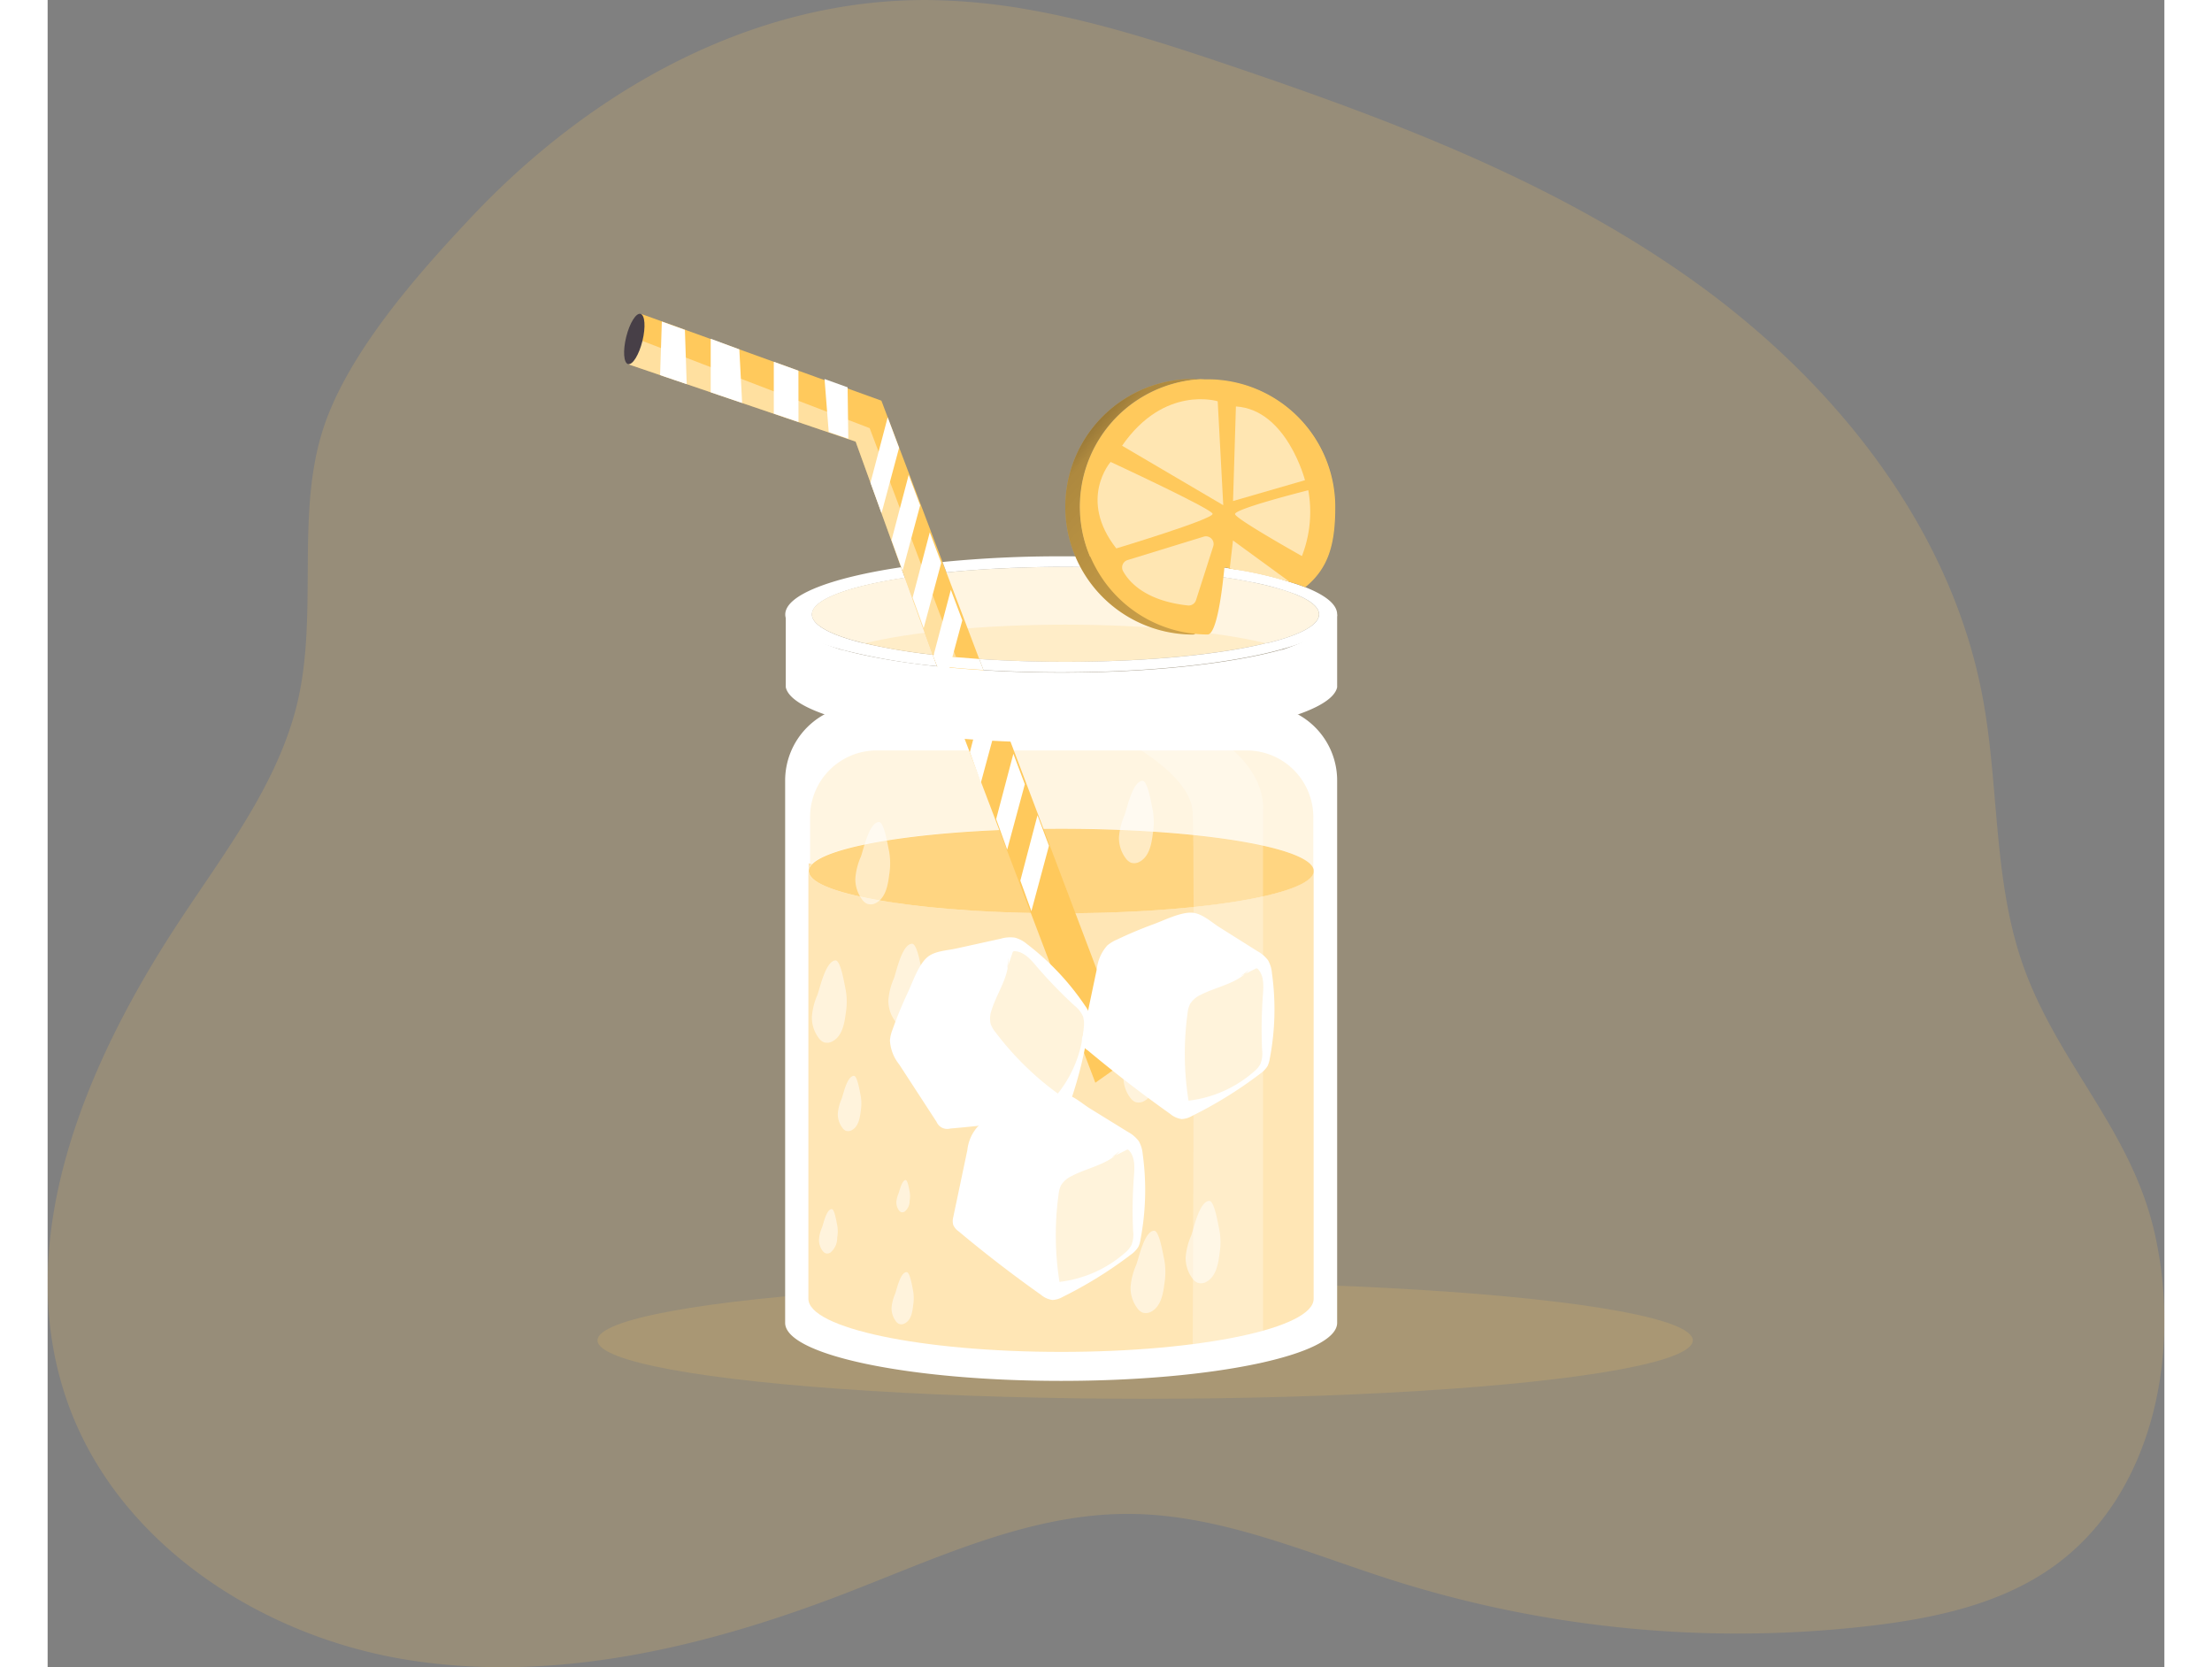 <svg id="Layer_1" data-name="Layer 1" xmlns="http://www.w3.org/2000/svg" xmlns:xlink="http://www.w3.org/1999/xlink" viewBox="0 0 339.56 267.44" width="406" height="306" class="illustration styles_illustrationTablet__1DWOa"><rect x="0" y="0" width="339.56" height="267.44" fill="#808080" stroke="none"/><defs><linearGradient id="linear-gradient" x1="189.7" y1="98.44" x2="265.73" y2="164.33" gradientUnits="userSpaceOnUse"><stop offset="0.01"></stop><stop offset="0.13" stop-opacity="0.69"></stop><stop offset="0.25" stop-opacity="0.32"></stop><stop offset="1" stop-opacity="0"></stop></linearGradient></defs><title>3. </title><path d="M235.38,34.52" transform="translate(-39.96 -43.8)" fill="#ffc95c" opacity="0.18" style="isolation: isolate;"></path><path d="M377.94,241.52c-3.84-16.83-15.92-27.47-21.36-43.67-4.54-13.54-3.59-28.27-6.23-42.3-5.1-27.12-23.6-50.31-46-66.42s-48.63-26-74.77-34.84c-10.32-3.49-20.81-6.87-31.5-8.81a98.53,98.53,0,0,0-16.36-1.67c-28.54-.37-54.65,14.49-73.8,34.83C99.25,87.84,87.79,100.77,84,113.1c-4.39,14.21-.3,30.51-4.44,45.21-3.35,11.88-11,22-17.81,32.26C46.4,213.57,34,242.16,43,268.31c7.82,22.78,30.87,37.94,54.66,41.75s48.13-2.09,70.59-10.79c14.68-5.68,29.43-12.69,45.17-12.62,14.62.06,28.41,6.22,42.34,10.65a183.39,183.39,0,0,0,76.55,7.31c10.26-1.21,20.76-3.43,29.21-9.38C377.74,283.78,382.36,260.89,377.94,241.52ZM241.71,138c-.51-.2-1.06-.4-1.64-.6A68.8,68.8,0,0,0,229.59,135a1.45,1.45,0,0,0-.86-.17v0c0,.14-.06.72-.16,1.55-.32,3-1.16,9.2-2.53,9.2a20.47,20.47,0,0,1-18-10.81c-.3-.55-.57-1.11-.82-1.69a20.49,20.49,0,0,1,17.71-28.44c.38,0,.77,0,1.16,0a20.49,20.49,0,0,1,20.49,20.49C246.53,131.27,245.37,135,241.71,138Z" transform="translate(-39.96 -43.8)" fill="#ffc95c" opacity="0.18" style="isolation: isolate;"></path><ellipse cx="176.06" cy="215.01" rx="87.85" ry="9.37" fill="#ffc95c" opacity="0.17"></ellipse><path d="M182.63,150.66A98.7,98.7,0,0,1,167.29,148c-5.66-1.56-9-3.51-9-5.63,0-3.13,7.33-5.9,18.58-7.58l.61,1.69c-9.1,1.39-14.91,3.51-14.91,5.89,0,1.73,3.09,3.33,8.29,4.61l.16,0a92.74,92.74,0,0,0,10.93,1.84Z" transform="translate(-39.96 -43.8)" fill="#fff"></path><path d="M243.91,142.35c0,1.73-3.08,3.33-8.28,4.61l-.16,0c-7.44,1.8-19.11,3-32.24,3s-24.8-1.16-32.23-3l-.16,0c-5.2-1.28-8.29-2.88-8.29-4.61,0-4.22,18.22-7.62,40.68-7.62S243.91,138.13,243.91,142.35Z" transform="translate(-39.96 -43.8)" fill="#fff"></path><path d="M246.82,169v87c0,5.14-19.82,9.31-44.27,9.31s-44.28-4.17-44.28-9.31V169a12.09,12.09,0,0,1,12.09-12.08h64.37A12.08,12.08,0,0,1,246.82,169Z" transform="translate(-39.96 -43.8)" fill="#fff"></path><path d="M243.05,183.5v68.64c0,4.71-18.13,8.52-40.5,8.52S162,256.85,162,252.14V183.5c0,3.76,18.13,6.8,40.51,6.8S243.05,187.26,243.05,183.5Z" transform="translate(-39.96 -43.8)" fill="#ffc95c" opacity="0.45"></path><path d="M243,174.87v8.41c-.71-3.65-18.56-6.57-40.48-6.57-20.2,0-36.94,2.48-40,5.72a1.7,1.7,0,0,0-.25.31v-7.87A10.69,10.69,0,0,1,173,164.18h59.35A10.7,10.7,0,0,1,243,174.87Z" transform="translate(-39.96 -43.8)" fill="#ffc95c" opacity="0.18" style="isolation: isolate;"></path><path d="M162.55,182.43a1.55,1.55,0,0,0-.51,1.07v-1.23Z" transform="translate(-39.96 -43.8)" fill="#ffc95c" opacity="0.45"></path><path d="M243.05,183.27v.23a1.64,1.64,0,0,0,0-.22Z" transform="translate(-39.96 -43.8)" fill="#ffc95c" opacity="0.45"></path><path d="M243.05,183.5a1.8,1.8,0,0,1,0,.22c-.68,3.66-18.54,6.58-40.48,6.58-20.84,0-38-2.64-40.25-6a1.39,1.39,0,0,1-.26-.77,1.29,1.29,0,0,1,.26-.76,1.7,1.7,0,0,1,.25-.31c3.06-3.24,19.8-5.72,40-5.72,21.92,0,39.77,2.92,40.48,6.57A1.64,1.64,0,0,1,243.05,183.5Z" transform="translate(-39.96 -43.8)" fill="#ffc95c" opacity="0.77"></path><path d="M243.91,142.35c0,1.73-3.08,3.33-8.28,4.61l-.16,0c-7.44,1.8-19.11,3-32.24,3s-24.8-1.16-32.23-3l-.16,0c-5.2-1.28-8.29-2.88-8.29-4.61,0-4.22,18.22-7.62,40.68-7.62S243.91,138.13,243.91,142.35Z" transform="translate(-39.96 -43.8)" fill="#ffc95c" opacity="0.18" style="isolation: isolate;"></path><path d="M235.47,147c-7.44,1.8-19.11,3-32.24,3s-24.8-1.16-32.23-3c7.43-1.81,19.11-3,32.23-3S228,145.19,235.47,147Z" transform="translate(-39.96 -43.8)" fill="#ffc95c" opacity="0.18" style="isolation: isolate;"></path><path d="M212.81,162.67S223.26,168,223.64,174s0,89.84,0,89.84l11.29-1.49V173.73s.89-6.75-8.58-12.27Z" transform="translate(-39.96 -43.8)" fill="#fff" opacity="0.27"></path><polygon points="173.46 169.17 171.1 171.54 168.07 173.68 142.67 106.86 141.97 105.04 141.94 104.95 137.5 92.66 136.89 90.97 129.62 70.84 102.52 61.62 99.13 60.47 93.2 58.45 93.52 57.2 95.27 50.38 95.49 50.46 99.19 51.79 133.75 64.27 143.55 90.15 144.18 91.82 149.44 105.71 150.11 107.48 173.46 169.17" fill="#ffc95c"></polygon><polygon points="150.7 110.18 147.94 120.66 149.71 125.55 152.54 115.07 150.7 110.18" fill="#fff"></polygon><polygon points="154.92 120.91 152.16 131.39 153.93 136.29 156.76 125.8 154.92 120.91" fill="#fff"></polygon><polygon points="158.79 130.78 156.04 141.26 157.81 146.16 160.63 135.67 158.79 130.78" fill="#fff"></polygon><polygon points="145.72 105.38 141.94 104.95 129.62 70.84 93.2 58.45 93.52 57.2 95.41 54.69 131.87 68.68 145.72 105.38" fill="#fff" opacity="0.42"></polygon><polygon points="141.51 85.39 138.76 95.86 140.53 100.76 143.35 90.28 141.51 85.39" fill="#fff"></polygon><polygon points="144.89 94.61 142.13 105.09 143.9 109.98 146.73 99.5 144.89 94.61" fill="#fff"></polygon><ellipse cx="134.08" cy="98.17" rx="4.15" ry="1.34" transform="translate(-33.28 161.08) rotate(-76.16)" fill="#473f47"></ellipse><polygon points="102.23 52.91 102.52 61.62 98.25 60.17 98.53 51.58 102.23 52.91" fill="#fff"></polygon><polygon points="110.96 56.04 111.41 64.64 106.37 62.93 106.37 54.34 110.96 56.04" fill="#fff"></polygon><polygon points="116.49 58.03 116.49 66.35 120.45 67.69 120.44 59.46 116.49 58.03" fill="#fff"></polygon><polyline points="128.33 62.13 128.44 70.37 125.3 69.3 124.63 60.8" fill="#fff"></polyline><polygon points="134.76 66.94 132 77.42 133.77 82.32 136.59 71.83 134.76 66.94" fill="#fff"></polygon><polygon points="138.13 76.17 135.38 86.64 137.15 91.54 139.97 81.06 138.13 76.17" fill="#fff"></polygon><path d="M246.82,142.35v11.26s0,.07,0,.19,0,.13,0,.22-.05.2-.09.33c-.74,2-4.52,3.83-10.37,5.28-8.11,2-20.23,3.29-33.76,3.29s-25.66-1.28-33.78-3.29c-5.82-1.44-9.59-3.26-10.35-5.26a1.89,1.89,0,0,1-.1-.35c0-.08,0-.16,0-.22s0-.19,0-.19V142.35c1.4,3,6.3,4.86,8.88,5.67l.14,0c8.08,2.23,20.87,3.67,35.26,3.67s27.17-1.44,35.26-3.67l.13,0C240.53,147.2,245.42,145.32,246.82,142.35Z" transform="translate(-39.96 -43.8)" fill="#fff"></path><path d="M189.4,149.51c-2.63-.18-5.13-.4-7.47-.67l.7,1.82q3.56.38,7.44.62Z" transform="translate(-39.96 -43.8)" fill="#fff"></path><path d="M246.82,142.35c0,2.12-3.35,4.07-9,5.63-8.09,2.23-20.87,3.67-35.26,3.67-4.34,0-8.52-.13-12.48-.37l-.67-1.77c4.32.29,9,.45,13.83.45,13.13,0,24.8-1.16,32.24-3l.16,0c5.2-1.28,8.28-2.88,8.28-4.61,0-1.15-1.34-2.23-3.75-3.21a42.46,42.46,0,0,0-7.29-2c-1.34-.27-2.77-.52-4.3-.74A166.49,166.49,0,0,0,208,134.78c-1.56,0-3.15-.05-4.76-.05-6.9,0-13.4.32-19.09.89l-.63-1.67a189.37,189.37,0,0,1,19-.91c1.56,0,3.1,0,4.62.05a167.76,167.76,0,0,1,21.56,1.75l.86.14a60.58,60.58,0,0,1,12.12,3C245,139.3,246.82,140.77,246.82,142.35Z" transform="translate(-39.96 -43.8)" fill="#fff"></path><path d="M192.85,194.38a5.36,5.36,0,0,1,2.28-.17,5,5,0,0,1,1.9,1,41.9,41.9,0,0,1,9.41,10,3.87,3.87,0,0,1,.58,1.1,4.2,4.2,0,0,1,0,1.73,65.65,65.65,0,0,1-3,12.51,3.46,3.46,0,0,1-.81,1.48,3.55,3.55,0,0,1-1.88.71q-8.25,1.38-16.58,2.09a1.85,1.85,0,0,1-2.19-1.07l-6-9.22a6.72,6.72,0,0,1-1.48-3.87,6.32,6.32,0,0,1,.43-1.75c.71-2,1.52-3.94,2.41-5.85.79-1.67,1.64-4.27,3-5.58,1.17-1.16,3.29-1.2,4.85-1.55Z" transform="translate(-39.96 -43.8)" fill="#fff"></path><path d="M194.07,197.45c.18,3-1.81,5.55-2.68,8.38a3.84,3.84,0,0,0-.15,2.22,4.32,4.32,0,0,0,.77,1.33,47.74,47.74,0,0,0,10,9.84,19.34,19.34,0,0,0,4.18-10.78,4.1,4.1,0,0,0-.14-1.6,4.72,4.72,0,0,0-1.38-1.74,74.27,74.27,0,0,1-6.1-6.32c-.93-1.1-2-2.32-3.46-2.4a.31.31,0,0,0-.25.05.35.35,0,0,0-.12.21l-.85,2.5" transform="translate(-39.96 -43.8)" fill="#ffc95c" opacity="0.22"></path><path d="M234,196.36a5.33,5.33,0,0,1,1.74,1.49,4.94,4.94,0,0,1,.62,2.07,41.79,41.79,0,0,1-.35,13.71,4.43,4.43,0,0,1-.36,1.19,4.33,4.33,0,0,1-1.21,1.24,67.31,67.31,0,0,1-10.94,6.77,3.5,3.5,0,0,1-1.62.48,3.58,3.58,0,0,1-1.83-.82q-6.82-4.83-13.24-10.2a1.85,1.85,0,0,1-.8-2.3l2.26-10.75a6.79,6.79,0,0,1,1.68-3.78,6.12,6.12,0,0,1,1.55-.94q2.85-1.36,5.82-2.45c1.75-.64,4.18-1.88,6.05-1.87,1.64,0,3.18,1.46,4.53,2.32Z" transform="translate(-39.96 -43.8)" fill="#fff"></path><path d="M232.7,199.4c-2,2.22-5.2,2.66-7.81,4a3.9,3.9,0,0,0-1.68,1.48,4.44,4.44,0,0,0-.39,1.48,47.74,47.74,0,0,0,.16,14,19.27,19.27,0,0,0,10.55-4.71,3.88,3.88,0,0,0,1-1.22,4.74,4.74,0,0,0,.25-2.22,73.48,73.48,0,0,1,.13-8.78c.11-1.44.2-3.07-.76-4.14a.42.42,0,0,0-.22-.15.39.39,0,0,0-.23.07l-2.37,1.18" transform="translate(-39.96 -43.8)" fill="#ffc95c" opacity="0.22"></path><path d="M213.27,225.38a5.33,5.33,0,0,1,1.74,1.49,5.09,5.09,0,0,1,.62,2.07,42.07,42.07,0,0,1-.36,13.71,3.81,3.81,0,0,1-.36,1.19,4.33,4.33,0,0,1-1.21,1.24,66.8,66.8,0,0,1-10.93,6.77,3.54,3.54,0,0,1-1.63.48,3.59,3.59,0,0,1-1.82-.82q-6.82-4.83-13.24-10.2a2.5,2.5,0,0,1-.84-1,2.42,2.42,0,0,1,0-1.28l2.26-10.75a6.72,6.72,0,0,1,1.68-3.78,6.24,6.24,0,0,1,1.54-.94c1.9-.91,3.85-1.73,5.83-2.45,1.74-.64,4.18-1.88,6-1.87,1.64,0,3.17,1.46,4.53,2.32Z" transform="translate(-39.96 -43.8)" fill="#fff"></path><path d="M212,228.42c-1.95,2.22-5.2,2.66-7.8,4.05a3.84,3.84,0,0,0-1.68,1.48,4.38,4.38,0,0,0-.39,1.48,47.74,47.74,0,0,0,.15,14,19.37,19.37,0,0,0,10.56-4.71,3.94,3.94,0,0,0,1-1.23,4.69,4.69,0,0,0,.25-2.21,71.44,71.44,0,0,1,.13-8.78c.11-1.44.2-3.07-.77-4.14a.42.42,0,0,0-.22-.15.39.39,0,0,0-.23.07l-2.36,1.18" transform="translate(-39.96 -43.8)" fill="#ffc95c" opacity="0.22"></path><path d="M207.17,133.09A176.64,176.64,0,0,1,226,134.45c-.1,2-.7,11.14-2.29,11.14a20.49,20.49,0,0,1,0-41c.39,0,.78,0,1.16,0a20.49,20.49,0,0,0-17.71,28.44Z" transform="translate(-39.96 -43.8)" fill="#ffc95c"></path><path d="M207.17,133.09A176.64,176.64,0,0,1,226,134.45c-.1,2-.7,11.14-2.29,11.14a20.49,20.49,0,0,1,0-41c.39,0,.78,0,1.16,0a20.49,20.49,0,0,0-17.71,28.44Z" transform="translate(-39.96 -43.8)" fill="url(#linear-gradient)"></path><path d="M227.66,134.68l-1.65-.23c0-.25,0-.39,0-.39C226.38,134,227,134.23,227.66,134.68Z" transform="translate(-39.96 -43.8)" fill="#ffc95c"></path><path d="M244.21,125.1c0,5.77-1,9.4-4.14,12.3A68.8,68.8,0,0,0,229.59,135a1.45,1.45,0,0,0-.86-.17v0a167.76,167.76,0,0,0-21.56-1.75,20.49,20.49,0,0,1,17.71-28.44A20.49,20.49,0,0,1,244.21,125.1Z" transform="translate(-39.96 -43.8)" fill="#ffc95c"></path><path d="M246.53,125.1c0,6.17-1.16,9.9-4.82,12.9-.51-.2-1.06-.4-1.64-.6A68.8,68.8,0,0,0,229.59,135a1.45,1.45,0,0,0-.86-.17v0c0,.14-.06.72-.16,1.55-.32,3-1.16,9.2-2.53,9.2a20.47,20.47,0,0,1-18-10.81c-.3-.55-.57-1.11-.82-1.69a20.49,20.49,0,0,1,17.71-28.44c.38,0,.77,0,1.16,0A20.49,20.49,0,0,1,246.53,125.1Z" transform="translate(-39.96 -43.8)" fill="#ffc95c"></path><path d="M224.18,140.07l2.76-8.62a1.23,1.23,0,0,0-1.54-1.56l-12.2,3.75a1.24,1.24,0,0,0-.71,1.8c1,1.79,3.66,4.75,10.36,5.48A1.24,1.24,0,0,0,224.18,140.07Z" transform="translate(-39.96 -43.8)" fill="#fff" opacity="0.53"></path><path d="M211.39,131.77s15.69-4.72,15.45-5.56-16.36-8.31-16.36-8.31S205.21,123.89,211.39,131.77Z" transform="translate(-39.96 -43.8)" fill="#fff" opacity="0.53"></path><path d="M241.17,133s-10.48-5.87-10.73-6.71,11.75-3.85,11.75-3.85A19.58,19.58,0,0,1,241.17,133Z" transform="translate(-39.96 -43.8)" fill="#fff" opacity="0.53"></path><path d="M212.32,115.3l16.23,9.54-.89-16.67S219.09,105.5,212.32,115.3Z" transform="translate(-39.96 -43.8)" fill="#fff" opacity="0.53"></path><path d="M230.58,109l-.46,15.17,11.54-3.34S238.75,109.51,230.58,109Z" transform="translate(-39.96 -43.8)" fill="#fff" opacity="0.53"></path><polygon points="190.15 86.7 189.63 91.18 199.21 93.31 190.15 86.7" fill="#fff" opacity="0.53"></polygon><path d="M170.42,181.21a10.75,10.75,0,0,0-.89,3.5,5.46,5.46,0,0,0,1.06,3.35,2.13,2.13,0,0,0,.85.73,1.77,1.77,0,0,0,1.45-.17c1.49-.83,1.86-2.78,2.07-4.48a11.27,11.27,0,0,0,0-3.71c-.23-1-.8-4.82-1.66-4.77C171.72,175.75,170.83,180.11,170.42,181.21Z" transform="translate(-39.96 -43.8)" fill="#fff" opacity="0.53"></path><path d="M163.44,203.41a10.73,10.73,0,0,0-.88,3.5,5.46,5.46,0,0,0,1.06,3.35,2,2,0,0,0,.85.73,1.72,1.72,0,0,0,1.44-.18c1.5-.82,1.87-2.77,2.08-4.47a11,11,0,0,0,0-3.71c-.22-1-.8-4.82-1.66-4.77C164.75,198,163.85,202.31,163.44,203.41Z" transform="translate(-39.96 -43.8)" fill="#fff" opacity="0.53"></path><path d="M175.72,200.74a10.75,10.75,0,0,0-.89,3.5,5.53,5.53,0,0,0,1.07,3.35,2,2,0,0,0,.84.72,1.73,1.73,0,0,0,1.45-.17c1.5-.83,1.87-2.78,2.08-4.47a11,11,0,0,0,0-3.71c-.22-1.05-.8-4.82-1.66-4.77C177,195.28,176.13,199.63,175.72,200.74Z" transform="translate(-39.96 -43.8)" fill="#fff" opacity="0.53"></path><path d="M164.17,240.75a5.65,5.65,0,0,0-.47,1.88,2.93,2.93,0,0,0,.57,1.81,1.09,1.09,0,0,0,.46.39.94.94,0,0,0,.78-.09,3,3,0,0,0,1.11-2.41,5.61,5.61,0,0,0,0-2c-.12-.57-.43-2.6-.89-2.58C164.88,237.8,164.4,240.15,164.17,240.75Z" transform="translate(-39.96 -43.8)" fill="#fff" opacity="0.53"></path><path d="M167.32,220.1a7.21,7.21,0,0,0-.6,2.35,3.64,3.64,0,0,0,.72,2.25,1.39,1.39,0,0,0,.56.49,1.21,1.21,0,0,0,1-.12c1-.55,1.25-1.86,1.39-3a7.44,7.44,0,0,0,0-2.49c-.15-.7-.54-3.24-1.11-3.2C168.19,216.44,167.6,219.36,167.32,220.1Z" transform="translate(-39.96 -43.8)" fill="#fff" opacity="0.53"></path><path d="M176.45,235.27a4.31,4.31,0,0,0-.34,1.37,2.17,2.17,0,0,0,.41,1.31.87.87,0,0,0,.34.29.69.69,0,0,0,.56-.07,2.17,2.17,0,0,0,.82-1.75,4.21,4.21,0,0,0,0-1.46c-.09-.41-.31-1.89-.65-1.87C177,233.13,176.62,234.83,176.45,235.27Z" transform="translate(-39.96 -43.8)" fill="#fff" opacity="0.53"></path><path d="M213.42,213a11,11,0,0,0-.88,3.5,5.46,5.46,0,0,0,1.06,3.35,2.13,2.13,0,0,0,.85.73,1.77,1.77,0,0,0,1.45-.18c1.49-.83,1.86-2.77,2.07-4.47a11.28,11.28,0,0,0,0-3.71c-.23-1.05-.81-4.82-1.67-4.77C214.73,207.51,213.84,211.87,213.42,213Z" transform="translate(-39.96 -43.8)" fill="#fff" opacity="0.53"></path><path d="M214.56,246.77a11,11,0,0,0-.88,3.5,5.46,5.46,0,0,0,1.06,3.35,2.13,2.13,0,0,0,.85.73,1.77,1.77,0,0,0,1.45-.17c1.49-.83,1.86-2.78,2.07-4.48a11.27,11.27,0,0,0,0-3.71c-.23-1-.81-4.82-1.67-4.77C215.87,241.31,215,245.67,214.56,246.77Z" transform="translate(-39.96 -43.8)" fill="#fff" opacity="0.53"></path><path d="M223.41,242a10.69,10.69,0,0,0-.89,3.49,5.44,5.44,0,0,0,1.06,3.35,2.06,2.06,0,0,0,.85.73,1.73,1.73,0,0,0,1.45-.17c1.49-.83,1.86-2.78,2.07-4.48a11.27,11.27,0,0,0,0-3.71c-.23-1-.8-4.82-1.66-4.77C224.71,236.51,223.82,240.86,223.41,242Z" transform="translate(-39.96 -43.8)" fill="#fff" opacity="0.53"></path><path d="M212.7,174.6a11,11,0,0,0-.88,3.5,5.46,5.46,0,0,0,1.06,3.35,2.13,2.13,0,0,0,.85.73,1.74,1.74,0,0,0,1.44-.17c1.5-.83,1.87-2.78,2.08-4.48a11.27,11.27,0,0,0,0-3.71c-.23-1-.81-4.82-1.67-4.77C214,169.14,213.12,173.5,212.7,174.6Z" transform="translate(-39.96 -43.8)" fill="#fff" opacity="0.53"></path><path d="M175.91,251.36a7,7,0,0,0-.57,2.23,3.47,3.47,0,0,0,.68,2.13,1.21,1.21,0,0,0,.54.46,1.07,1.07,0,0,0,.92-.11c1-.52,1.19-1.76,1.32-2.84a7.19,7.19,0,0,0,0-2.36c-.14-.67-.51-3.07-1.06-3C176.74,247.89,176.17,250.66,175.91,251.36Z" transform="translate(-39.96 -43.8)" fill="#fff" opacity="0.53"></path></svg>